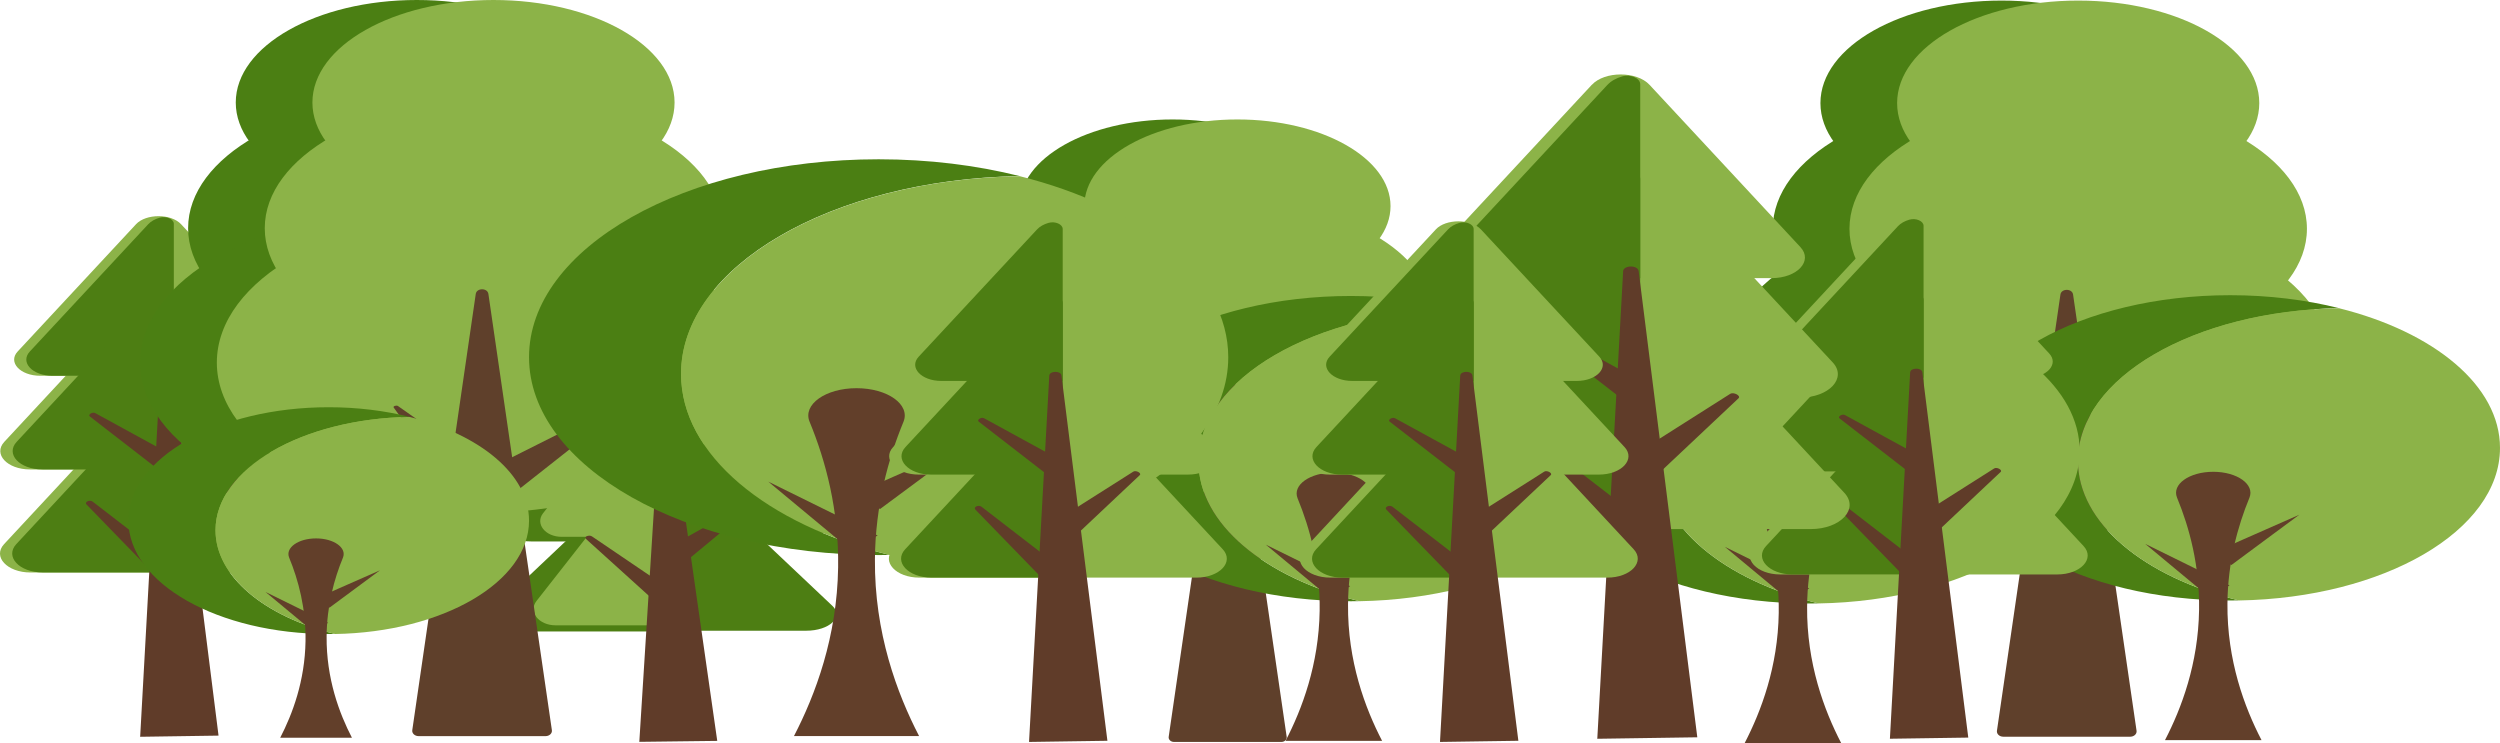 <svg width="397" height="118" viewBox="0 0 397 118" fill="none" xmlns="http://www.w3.org/2000/svg">
<g clip-path="url(#clip0_335_2263)">
<path d="M21.591 35.612C23.186 33.9 27.172 33.9 28.761 35.612L38.157 45.715L47.553 55.817C49.149 57.529 47.156 59.671 43.966 59.671H25.179H6.393C3.208 59.671 1.215 57.529 2.805 55.817L12.201 45.715L21.597 35.612H21.591Z" fill="#8CB348"/>
<path d="M22.053 47.201C23.865 45.253 28.393 45.253 30.205 47.201L40.881 58.682L51.556 70.163C53.368 72.111 51.101 74.546 47.478 74.546H26.12H4.763C1.14 74.546 -1.127 72.111 0.684 70.163L11.36 58.682L22.036 47.201H22.053Z" fill="#8CB348"/>
<path d="M22.637 62.762C24.501 60.758 29.164 60.758 31.028 62.762L42.02 74.582L53.011 86.401C54.875 88.405 52.544 90.912 48.816 90.912H26.833H4.85C1.122 90.912 -1.21 88.405 0.654 86.401L11.646 74.582L22.637 62.762Z" fill="#8CB348"/>
<path d="M23.532 35.612L14.135 45.715L4.739 55.817C3.144 57.529 5.137 59.671 8.327 59.671H27.604V35.545C27.604 34.797 26.407 34.264 25.349 34.572C24.624 34.782 23.981 35.13 23.532 35.612Z" fill="#4D7E13"/>
<path d="M23.999 47.201L13.323 58.682L2.647 70.163C0.835 72.111 3.103 74.546 6.726 74.546H25.98C26.879 74.546 27.616 74.074 27.616 73.495V47.293C27.616 46.391 25.962 45.899 24.916 46.494C24.571 46.688 24.262 46.924 24.005 47.201H23.999Z" fill="#4D7E13"/>
<path d="M24.577 62.757L13.586 74.576L2.595 86.396C0.731 88.4 3.062 90.906 6.79 90.906H25.968C26.868 90.906 27.604 90.435 27.604 89.856V63.305C27.604 62.26 25.448 61.84 24.601 62.731C24.595 62.736 24.589 62.747 24.577 62.752V62.757Z" fill="#4D7E13"/>
<path d="M25.471 58.831C25.512 58.047 27.312 58.021 27.406 58.8L30.38 82.465L34.704 116.816L28.481 116.908L22.258 117.001L24.163 82.557L25.471 58.831Z" fill="#603C29"/>
<path d="M38.818 74.074C39.238 73.808 40.179 74.315 39.846 74.628L36.591 77.693L29.714 84.171C29.562 84.315 29.176 84.305 28.878 84.146L27.546 83.428L26.213 82.711C25.916 82.552 25.828 82.311 26.026 82.183L34.71 76.678L38.818 74.074Z" fill="#603C29"/>
<path d="M13.749 80.117C13.352 79.707 14.24 79.292 14.72 79.661L19.418 83.285L29.346 90.942C29.567 91.117 29.521 91.373 29.235 91.506L27.972 92.096L26.71 92.685C26.43 92.818 26.032 92.767 25.845 92.577L17.63 84.12L13.744 80.117H13.749Z" fill="#603C29"/>
<path d="M14.275 66.145C13.896 65.853 14.679 65.356 15.129 65.602L19.54 68.016L28.86 73.116C29.071 73.228 29.036 73.464 28.79 73.618L27.686 74.32L26.582 75.022C26.336 75.181 25.974 75.197 25.799 75.063L17.974 69.005L14.275 66.14V66.145Z" fill="#603C29"/>
<path d="M126.761 69.492L117.423 60.666L108.085 51.84C107.384 51.178 106.221 50.809 105.006 50.733V72.859H123.202C126.369 72.859 128.35 70.989 126.767 69.492H126.761Z" fill="#4D7E13"/>
<path d="M130.746 82.029L120.129 71.998L109.511 61.968C108.524 61.035 106.718 60.615 104.994 60.707V85.863H126.691C130.29 85.863 132.546 83.736 130.746 82.034V82.029Z" fill="#4D7E13"/>
<path d="M132.189 96.216L121.262 85.889L110.335 75.561C109.184 74.474 106.963 74.064 105 74.325V100.158H128.017C131.728 100.158 134.042 97.969 132.189 96.216Z" fill="#4D7E13"/>
<path d="M84.262 69.61L93.599 60.784L102.937 51.958C103.638 51.296 104.801 50.927 106.017 50.85V72.977H87.82C84.653 72.977 82.672 71.106 84.256 69.61H84.262Z" fill="#4D7E13"/>
<path d="M80.277 82.147L90.894 72.116L101.512 62.086C102.499 61.153 104.305 60.733 106.028 60.825V85.981H105.567H84.338C80.738 85.981 78.483 83.854 80.282 82.152L80.277 82.147Z" fill="#4D7E13"/>
<path d="M78.833 96.334L89.76 86.006L100.688 75.678C101.839 74.592 104.059 74.182 106.023 74.443V100.276H104.86H83.005C79.295 100.276 76.981 98.087 78.833 96.334Z" fill="#4D7E13"/>
<path d="M89.153 69.169L95.955 60.497L102.756 51.824C103.265 51.173 104.112 50.815 105 50.738V72.485H91.753C89.445 72.485 88.002 70.645 89.159 69.174L89.153 69.169Z" fill="#8CB348"/>
<path d="M86.249 81.491L93.98 71.629L101.71 61.768C102.429 60.85 103.744 60.44 105 60.527V85.248H104.661H89.2C86.576 85.248 84.94 83.157 86.249 81.486V81.491Z" fill="#8CB348"/>
<path d="M85.203 95.427L93.161 85.279L101.12 75.13C101.956 74.064 103.574 73.659 105.006 73.915V99.302H104.159H88.241C85.542 99.302 83.853 97.149 85.203 95.427Z" fill="#8CB348"/>
<path d="M104.719 66.986C104.76 66.299 106.548 66.278 106.642 66.96L109.604 87.636L113.899 117.652L107.711 117.728L101.523 117.805L103.416 87.708L104.719 66.975V66.986Z" fill="#603C29"/>
<path d="M117.99 80.307C118.405 80.076 119.34 80.517 119.012 80.789L115.775 83.469L108.938 89.133C108.786 89.261 108.401 89.251 108.109 89.107L106.788 88.482L105.467 87.857C105.169 87.718 105.082 87.508 105.28 87.395L113.917 82.583L118.001 80.307H117.99Z" fill="#603C29"/>
<path d="M93.062 85.586C92.664 85.227 93.553 84.864 94.026 85.192L98.695 88.359L108.564 95.053C108.786 95.202 108.734 95.427 108.459 95.545L107.209 96.058L105.958 96.57C105.678 96.683 105.286 96.642 105.099 96.478L96.93 89.087L93.062 85.591V85.586Z" fill="#603C29"/>
<path d="M93.588 73.377C93.214 73.121 93.985 72.685 94.435 72.9L98.823 75.007L108.091 79.461C108.301 79.564 108.266 79.764 108.021 79.902L106.922 80.517L105.824 81.132C105.578 81.27 105.222 81.286 105.047 81.168L97.269 75.873L93.588 73.367V73.377Z" fill="#603C29"/>
<path d="M66.194 32.557C82.075 32.557 94.949 25.269 94.949 16.279C94.949 7.288 82.075 0 66.194 0C50.313 0 37.439 7.288 37.439 16.279C37.439 25.269 50.313 32.557 66.194 32.557Z" fill="#4B7F13"/>
<path d="M66.194 56.801C86.254 56.801 102.517 47.594 102.517 36.237C102.517 24.881 86.254 15.674 66.194 15.674C46.134 15.674 29.872 24.881 29.872 36.237C29.872 47.594 46.134 56.801 66.194 56.801Z" fill="#4B7F13"/>
<path d="M64.377 81.419C87.638 81.419 106.496 70.746 106.496 57.58C106.496 44.414 87.638 33.741 64.377 33.741C41.115 33.741 22.258 44.414 22.258 57.58C22.258 70.746 41.115 81.419 64.377 81.419Z" fill="#4B7F13"/>
<path d="M78.366 32.557C94.247 32.557 107.121 25.269 107.121 16.279C107.121 7.288 94.247 0 78.366 0C62.485 0 49.611 7.288 49.611 16.279C49.611 25.269 62.485 32.557 78.366 32.557Z" fill="#8CB348"/>
<path d="M78.366 56.801C98.426 56.801 114.688 47.594 114.688 36.237C114.688 24.881 98.426 15.674 78.366 15.674C58.306 15.674 42.044 24.881 42.044 36.237C42.044 47.594 58.306 56.801 78.366 56.801Z" fill="#8CB348"/>
<path d="M76.555 81.419C99.816 81.419 118.674 70.746 118.674 57.58C118.674 44.414 99.816 33.741 76.555 33.741C53.293 33.741 34.435 44.414 34.435 57.58C34.435 70.746 53.293 81.419 76.555 81.419Z" fill="#8CB348"/>
<path d="M76.554 116.898H66.475C65.867 116.898 65.394 116.452 65.469 115.95L70.945 78.334L75.549 46.683C75.695 45.689 77.419 45.689 77.559 46.683L82.164 78.334L87.639 115.95C87.715 116.452 87.242 116.898 86.634 116.898H76.554Z" fill="#5F402B"/>
<path d="M77.84 77.401L75.14 76.022C74.977 75.94 74.988 75.786 75.169 75.699L88.457 69.025L99.642 63.408C99.992 63.234 100.454 63.469 100.179 63.685L91.461 70.558L81.1 78.728C80.96 78.836 80.697 78.861 80.534 78.779L77.834 77.401H77.84Z" fill="#5F402B"/>
<path d="M76.911 78.103L73.446 79.256C73.235 79.328 72.984 79.292 72.908 79.189L67.263 71.327L62.513 64.71C62.367 64.505 62.957 64.305 63.202 64.479L71.12 70.04L80.528 76.652C80.656 76.74 80.58 76.878 80.37 76.95L76.905 78.103H76.911Z" fill="#5F402B"/>
<path d="M317.84 32.65C333.721 32.65 346.595 25.361 346.595 16.371C346.595 7.38 333.721 0.092 317.84 0.092C301.958 0.092 289.084 7.38 289.084 16.371C289.084 25.361 301.958 32.65 317.84 32.65Z" fill="#4B7F13"/>
<path d="M317.84 56.893C337.9 56.893 354.162 47.687 354.162 36.33C354.162 24.973 337.9 15.766 317.84 15.766C297.779 15.766 281.517 24.973 281.517 36.33C281.517 47.687 297.779 56.893 317.84 56.893Z" fill="#4B7F13"/>
<path d="M316.022 81.511C339.284 81.511 358.141 70.838 358.141 57.672C358.141 44.507 339.284 33.834 316.022 33.834C292.76 33.834 273.903 44.507 273.903 57.672C273.903 70.838 292.76 81.511 316.022 81.511Z" fill="#4B7F13"/>
<path d="M330.017 32.65C345.898 32.65 358.773 25.361 358.773 16.371C358.773 7.38 345.898 0.092 330.017 0.092C314.136 0.092 301.262 7.38 301.262 16.371C301.262 25.361 314.136 32.65 330.017 32.65Z" fill="#8CB348"/>
<path d="M330.017 56.893C350.078 56.893 366.34 47.687 366.34 36.33C366.34 24.973 350.078 15.766 330.017 15.766C309.957 15.766 293.695 24.973 293.695 36.33C293.695 47.687 309.957 56.893 330.017 56.893Z" fill="#8CB348"/>
<path d="M328.2 81.511C351.462 81.511 370.319 70.838 370.319 57.672C370.319 44.507 351.462 33.834 328.2 33.834C304.938 33.834 286.081 44.507 286.081 57.672C286.081 70.838 304.938 81.511 328.2 81.511Z" fill="#8CB348"/>
<path d="M328.2 116.99H318.12C317.512 116.99 317.039 116.544 317.115 116.042L322.59 78.426L327.195 46.776C327.341 45.781 329.065 45.781 329.205 46.776L333.81 78.426L339.285 116.042C339.361 116.544 338.887 116.99 338.28 116.99H328.2Z" fill="#5F402B"/>
<path d="M329.485 77.493L326.786 76.114C326.622 76.032 326.634 75.878 326.815 75.791L340.103 69.118L351.287 63.5C351.638 63.326 352.099 63.562 351.825 63.777L343.106 70.65L332.746 78.82C332.606 78.928 332.343 78.954 332.179 78.872L329.48 77.493H329.485Z" fill="#5F402B"/>
<path d="M328.556 78.195L325.091 79.348C324.881 79.42 324.63 79.384 324.554 79.282L318.909 71.419L314.158 64.802C314.012 64.597 314.602 64.397 314.848 64.572L322.765 70.133L332.173 76.745C332.302 76.832 332.226 76.97 332.016 77.042L328.55 78.195H328.556Z" fill="#5F402B"/>
<path d="M186.205 46.494C199.634 46.494 210.52 40.332 210.52 32.732C210.52 25.131 199.634 18.97 186.205 18.97C172.777 18.97 161.891 25.131 161.891 32.732C161.891 40.332 172.777 46.494 186.205 46.494Z" fill="#4B7F13"/>
<path d="M186.206 66.996C203.171 66.996 216.924 59.212 216.924 49.61C216.924 40.008 203.171 32.224 186.206 32.224C169.24 32.224 155.487 40.008 155.487 49.61C155.487 59.212 169.24 66.996 186.206 66.996Z" fill="#4B7F13"/>
<path d="M184.669 87.816C204.339 87.816 220.284 78.79 220.284 67.657C220.284 56.524 204.339 47.498 184.669 47.498C164.999 47.498 149.053 56.524 149.053 67.657C149.053 78.79 164.999 87.816 184.669 87.816Z" fill="#4B7F13"/>
<path d="M196.502 46.494C209.93 46.494 220.816 40.332 220.816 32.732C220.816 25.131 209.93 18.97 196.502 18.97C183.073 18.97 172.187 25.131 172.187 32.732C172.187 40.332 183.073 46.494 196.502 46.494Z" fill="#8CB348"/>
<path d="M196.502 66.996C213.467 66.996 227.22 59.212 227.22 49.61C227.22 40.008 213.467 32.224 196.502 32.224C179.536 32.224 165.783 40.008 165.783 49.61C165.783 59.212 179.536 66.996 196.502 66.996Z" fill="#8CB348"/>
<path d="M194.965 87.816C214.635 87.816 230.58 78.79 230.58 67.657C230.58 56.524 214.635 47.498 194.965 47.498C175.295 47.498 159.349 56.524 159.349 67.657C159.349 78.79 175.295 87.816 194.965 87.816Z" fill="#8CB348"/>
<path d="M194.965 117.821H186.439C185.925 117.821 185.528 117.446 185.586 117.021L190.214 85.212L194.106 58.447C194.228 57.606 195.683 57.606 195.806 58.447L199.698 85.212L204.326 117.021C204.39 117.446 203.987 117.821 203.473 117.821H194.947H194.965Z" fill="#5F402B"/>
<path d="M196.052 84.418L193.773 83.254C193.632 83.182 193.644 83.054 193.796 82.977L205.033 77.334L214.487 72.588C214.785 72.439 215.171 72.639 214.943 72.819L207.569 78.631L198.81 85.54C198.693 85.632 198.465 85.653 198.33 85.581L196.052 84.418Z" fill="#5F402B"/>
<path d="M195.269 85.012L192.335 85.991C192.16 86.047 191.944 86.022 191.88 85.935L187.105 79.287L183.091 73.69C182.963 73.516 183.465 73.346 183.675 73.495L190.372 78.2L198.325 83.792C198.43 83.869 198.372 83.987 198.19 84.043L195.257 85.022L195.269 85.012Z" fill="#5F402B"/>
<path d="M190.313 73.28C190.313 60.148 208.761 49.456 231.79 49.056C226.507 47.739 220.664 47.001 214.517 47.001C190.868 47.001 171.696 57.852 171.696 71.24C171.696 84.628 190.868 95.478 214.517 95.478C214.967 95.478 215.417 95.473 215.861 95.463C200.814 91.706 190.313 83.187 190.313 73.28Z" fill="#4B7F13"/>
<path d="M257.349 71.25C257.349 61.342 246.848 52.824 231.801 49.067C208.773 49.467 190.325 60.158 190.325 73.29C190.325 83.198 200.826 91.716 215.872 95.473C238.901 95.073 257.349 84.382 257.349 71.25Z" fill="#8CB348"/>
<path d="M219.478 117.646H204.15C206.768 112.598 209.433 105.519 209.561 96.98C209.667 89.999 208.048 83.951 206.061 79.143C205.196 77.042 208.001 75.038 211.811 75.038C215.627 75.038 218.426 77.052 217.561 79.154C215.674 83.731 214.125 89.42 214.067 95.96C213.985 104.997 216.784 112.454 219.478 117.646Z" fill="#623F2A"/>
<path d="M213.085 88.938L211.472 88.031L218.478 84.94L225.485 81.85L220.091 85.847L214.698 89.84L213.085 88.938Z" fill="#623F2A"/>
<path d="M212.711 93.941L211.011 94.797L206.009 90.64L201.007 86.488L207.703 89.789L214.406 93.09L212.711 93.941Z" fill="#623F2A"/>
<path d="M329.965 73.157C329.965 60.025 348.412 49.333 371.441 48.934C366.159 47.616 360.315 46.878 354.168 46.878C330.52 46.878 311.348 57.729 311.348 71.117C311.348 84.505 330.52 95.355 354.168 95.355C354.618 95.355 355.068 95.35 355.512 95.34C340.465 91.583 329.965 83.064 329.965 73.157Z" fill="#4B7F13"/>
<path d="M397 71.132C397 61.224 386.499 52.706 371.453 48.949C348.424 49.349 329.976 60.041 329.976 73.172C329.976 83.08 340.477 91.598 355.524 95.355C378.552 94.956 397 84.264 397 71.132Z" fill="#8CB348"/>
<path d="M359.129 117.528H343.802C346.42 112.48 349.084 105.401 349.213 96.862C349.318 89.881 347.699 83.833 345.713 79.025C344.848 76.924 347.653 74.92 351.462 74.92C355.278 74.92 358.077 76.934 357.212 79.036C355.325 83.613 353.776 89.302 353.718 95.842C353.636 104.879 356.435 112.336 359.129 117.528Z" fill="#623F2A"/>
<path d="M352.736 88.815L351.124 87.913L358.13 84.822L365.142 81.732L359.743 85.725L354.349 89.722L352.736 88.815Z" fill="#623F2A"/>
<path d="M352.363 93.823L350.662 94.674L345.66 90.522L340.658 86.365L347.361 89.666L354.057 92.967L352.363 93.823Z" fill="#623F2A"/>
<path d="M263.215 73.633C263.215 60.502 281.663 49.81 304.692 49.41C299.409 48.093 293.566 47.355 287.419 47.355C263.771 47.355 244.598 58.206 244.598 71.593C244.598 84.981 263.771 95.832 287.419 95.832C287.869 95.832 288.319 95.827 288.763 95.817C273.716 92.06 263.215 83.541 263.215 73.633Z" fill="#4B7F13"/>
<path d="M330.251 71.604C330.251 61.696 319.75 53.177 304.703 49.42C281.675 49.82 263.227 60.512 263.227 73.644C263.227 83.551 273.728 92.07 288.774 95.827C311.803 95.427 330.251 84.735 330.251 71.604Z" fill="#8CB348"/>
<path d="M292.38 118H277.052C279.67 112.951 282.335 105.873 282.463 97.334C282.569 90.353 280.95 84.305 278.963 79.497C278.098 77.396 280.903 75.391 284.713 75.391C288.529 75.391 291.328 77.406 290.463 79.507C288.576 84.084 287.027 89.774 286.969 96.314C286.887 105.35 289.686 112.808 292.38 118Z" fill="#623F2A"/>
<path d="M285.987 89.287L284.374 88.385L291.38 85.294L298.387 82.203L292.993 86.196L287.6 90.194L285.987 89.287Z" fill="#623F2A"/>
<path d="M285.613 94.294L283.913 95.15L278.911 90.994L273.909 86.837L280.605 90.138L287.308 93.444L285.613 94.294Z" fill="#623F2A"/>
<path d="M108.144 59.364C108.144 42.342 132.061 28.477 161.915 27.96C155.066 26.248 147.493 25.294 139.523 25.294C108.862 25.294 84.01 39.364 84.01 56.719C84.01 74.074 108.862 88.144 139.523 88.144C140.107 88.144 140.686 88.139 141.264 88.128C121.759 83.254 108.144 72.214 108.144 59.369V59.364Z" fill="#4B7F13"/>
<path d="M195.047 56.734C195.047 43.89 181.431 32.849 161.926 27.975C132.072 28.498 108.155 42.357 108.155 59.379C108.155 72.224 121.77 83.264 141.276 88.139C171.13 87.616 195.047 73.756 195.047 56.734Z" fill="#8CB348"/>
<path d="M145.951 116.883H126.083C129.478 110.337 132.931 101.158 133.095 90.091C133.229 81.04 131.132 73.198 128.561 66.97C127.439 64.249 131.079 61.645 136.017 61.645C140.96 61.645 144.595 64.254 143.473 66.981C141.025 72.916 139.014 80.291 138.938 88.769C138.833 100.486 142.462 110.148 145.951 116.883Z" fill="#623F2A"/>
<path d="M137.664 79.661L135.573 78.487L144.659 74.479L153.74 70.476L146.745 75.653L139.751 80.835L137.664 79.661Z" fill="#623F2A"/>
<path d="M137.174 86.15L134.976 87.257L128.49 81.87L122.004 76.483L130.687 80.763L139.377 85.043L137.174 86.15Z" fill="#623F2A"/>
<path d="M34.219 84.192C34.219 74.438 47.922 66.493 65.025 66.196C61.099 65.217 56.763 64.669 52.199 64.669C34.634 64.669 20.394 72.731 20.394 82.675C20.394 92.618 34.634 100.681 52.199 100.681C52.532 100.681 52.865 100.681 53.198 100.671C42.02 97.877 34.219 91.552 34.219 84.192Z" fill="#4B7F13"/>
<path d="M84.01 82.685C84.01 75.325 76.21 69 65.031 66.207C47.928 66.504 34.225 74.448 34.225 84.202C34.225 91.562 42.026 97.887 53.204 100.681C70.308 100.384 84.01 92.439 84.01 82.685Z" fill="#8CB348"/>
<path d="M55.88 117.149H44.498C46.443 113.397 48.419 108.138 48.518 101.798C48.594 96.611 47.39 92.121 45.917 88.549C45.275 86.99 47.361 85.499 50.189 85.499C53.023 85.499 55.103 86.996 54.461 88.554C53.058 91.957 51.907 96.181 51.866 101.04C51.808 107.754 53.882 113.29 55.886 117.149H55.88Z" fill="#623F2A"/>
<path d="M51.13 95.822L49.932 95.15L55.138 92.854L60.345 90.558L56.336 93.525L52.328 96.493L51.13 95.822Z" fill="#623F2A"/>
<path d="M50.855 99.543L49.593 100.173L45.877 97.088L42.16 94.002L47.139 96.452L52.111 98.907L50.855 99.543Z" fill="#623F2A"/>
<path d="M162.744 36.432C164.34 34.72 168.325 34.72 169.914 36.432L179.31 46.535L188.707 56.637C190.302 58.349 188.309 60.492 185.119 60.492H166.332H147.546C144.361 60.492 142.368 58.349 143.958 56.637L153.354 46.535L162.75 36.432H162.744Z" fill="#8CB348"/>
<path d="M163.206 48.021C165.018 46.073 169.546 46.073 171.358 48.021L182.034 59.502L192.709 70.984C194.521 72.931 192.254 75.366 188.631 75.366H167.273H145.916C142.293 75.366 140.025 72.931 141.837 70.984L152.513 59.502L163.189 48.021H163.206Z" fill="#8CB348"/>
<path d="M163.79 63.577C165.654 61.573 170.317 61.573 172.181 63.577L183.173 75.397L194.164 87.216C196.028 89.22 193.697 91.727 189.969 91.727H167.986H146.003C142.275 91.727 139.943 89.22 141.807 87.216L152.799 75.397L163.79 63.577Z" fill="#8CB348"/>
<path d="M164.684 36.432L155.288 46.535L145.892 56.637C144.297 58.349 146.289 60.492 149.48 60.492H168.757V36.366C168.757 35.617 167.559 35.084 166.502 35.392C165.777 35.602 165.134 35.95 164.684 36.432Z" fill="#4D7E13"/>
<path d="M165.146 48.021L154.47 59.502L143.794 70.984C141.982 72.931 144.25 75.366 147.873 75.366H167.127C168.026 75.366 168.763 74.894 168.763 74.315V48.113C168.763 47.211 167.109 46.719 166.063 47.314C165.718 47.508 165.409 47.744 165.151 48.021H165.146Z" fill="#4D7E13"/>
<path d="M165.73 63.577L154.739 75.397L143.747 87.216C141.883 89.22 144.215 91.727 147.943 91.727H167.121C168.021 91.727 168.757 91.255 168.757 90.676V64.126C168.757 63.08 166.601 62.66 165.754 63.551C165.748 63.557 165.742 63.567 165.73 63.572V63.577Z" fill="#4D7E13"/>
<path d="M166.625 59.651C166.665 58.867 168.465 58.841 168.559 59.62L171.533 83.285L175.857 117.636L169.634 117.728L163.411 117.821L165.316 83.377L166.625 59.651Z" fill="#603C29"/>
<path d="M179.971 74.894C180.391 74.628 181.332 75.135 180.999 75.448L177.744 78.513L170.867 84.992C170.715 85.135 170.329 85.125 170.031 84.966L168.699 84.248L167.367 83.531C167.069 83.372 166.981 83.131 167.18 83.003L175.863 77.498L179.971 74.894Z" fill="#603C29"/>
<path d="M154.903 80.932C154.505 80.522 155.393 80.107 155.873 80.476L160.571 84.1L170.499 91.757C170.721 91.931 170.674 92.188 170.388 92.321L169.125 92.91L167.863 93.5C167.583 93.633 167.185 93.582 166.998 93.392L158.783 84.935L154.897 80.932H154.903Z" fill="#603C29"/>
<path d="M155.429 66.965C155.049 66.673 155.832 66.176 156.282 66.422L160.693 68.836L170.014 73.936C170.224 74.049 170.189 74.284 169.943 74.438L168.839 75.14L167.735 75.843C167.489 76.001 167.127 76.017 166.952 75.883L159.127 69.825L155.429 66.96V66.965Z" fill="#603C29"/>
<path d="M299.45 35.925C301.046 34.213 305.031 34.213 306.62 35.925L316.016 46.027L325.413 56.13C327.008 57.842 325.015 59.984 321.825 59.984H303.038H284.252C281.067 59.984 279.075 57.842 280.664 56.13L290.06 46.027L299.456 35.925H299.45Z" fill="#8CB348"/>
<path d="M299.912 47.514C301.723 45.566 306.252 45.566 308.063 47.514L318.739 58.995L329.415 70.476C331.227 72.424 328.959 74.858 325.337 74.858H303.979H282.621C278.998 74.858 276.731 72.424 278.543 70.476L289.219 58.995L299.894 47.514H299.912Z" fill="#8CB348"/>
<path d="M300.496 63.075C302.36 61.071 307.023 61.071 308.887 63.075L319.879 74.894L330.87 86.714C332.734 88.718 330.403 91.224 326.675 91.224H304.692H282.709C278.981 91.224 276.649 88.718 278.514 86.714L289.505 74.894L300.496 63.075Z" fill="#8CB348"/>
<path d="M301.39 35.925L291.994 46.027L282.598 56.13C281.003 57.842 282.995 59.984 286.186 59.984H305.463V35.858C305.463 35.11 304.265 34.577 303.208 34.884C302.483 35.094 301.84 35.443 301.39 35.925Z" fill="#4D7E13"/>
<path d="M301.852 47.514L291.176 58.995L280.5 70.476C278.689 72.424 280.956 74.858 284.579 74.858H303.833C304.733 74.858 305.469 74.387 305.469 73.808V47.606C305.469 46.704 303.815 46.212 302.769 46.806C302.425 47.001 302.115 47.237 301.858 47.514H301.852Z" fill="#4D7E13"/>
<path d="M302.436 63.07L291.445 74.889L280.453 86.709C278.589 88.713 280.921 91.219 284.649 91.219H303.827C304.727 91.219 305.463 90.748 305.463 90.168V63.618C305.463 62.572 303.307 62.152 302.46 63.044C302.454 63.049 302.448 63.059 302.436 63.065V63.07Z" fill="#4D7E13"/>
<path d="M303.33 59.144C303.371 58.359 305.171 58.334 305.264 59.113L308.239 82.777L312.563 117.129L306.34 117.221L300.116 117.313L302.021 82.87L303.33 59.144Z" fill="#603C29"/>
<path d="M316.677 74.387C317.098 74.12 318.038 74.628 317.705 74.94L314.45 78.005L307.573 84.484C307.421 84.628 307.035 84.617 306.737 84.459L305.405 83.741L304.073 83.023C303.775 82.865 303.687 82.624 303.886 82.496L312.569 76.991L316.677 74.387Z" fill="#603C29"/>
<path d="M291.603 80.43C291.205 80.02 292.094 79.605 292.573 79.974L297.271 83.597L307.199 91.255C307.421 91.429 307.374 91.686 307.088 91.819L305.826 92.408L304.563 92.998C304.283 93.131 303.886 93.08 303.699 92.89L295.483 84.433L291.597 80.43H291.603Z" fill="#603C29"/>
<path d="M292.135 66.458C291.755 66.166 292.538 65.668 292.988 65.914L297.399 68.329L306.72 73.428C306.93 73.541 306.895 73.777 306.65 73.931L305.545 74.633L304.441 75.335C304.195 75.494 303.833 75.509 303.658 75.376L295.833 69.318L292.135 66.453V66.458Z" fill="#603C29"/>
<path d="M252.791 13.465C254.824 11.276 259.908 11.276 261.942 13.465L273.927 26.355L285.911 39.246C287.945 41.435 285.403 44.167 281.336 44.167H257.36H233.385C229.318 44.167 226.776 41.435 228.81 39.246L240.794 26.355L252.779 13.465H252.791Z" fill="#8CB348"/>
<path d="M253.381 28.252C255.695 25.766 261.474 25.766 263.782 28.252L277.409 42.901L291.036 57.55C293.35 60.035 290.457 63.141 285.835 63.141H258.587H231.34C226.717 63.141 223.825 60.035 226.139 57.55L239.766 42.901L253.393 28.252H253.381Z" fill="#8CB348"/>
<path d="M254.129 48.103C256.507 45.545 262.456 45.545 264.834 48.103L278.858 63.182L292.882 78.262C295.261 80.819 292.286 84.018 287.53 84.018H259.482H231.433C226.677 84.018 223.702 80.819 226.081 78.262L240.105 63.182L254.129 48.103Z" fill="#8CB348"/>
<path d="M255.268 13.465L243.284 26.355L231.299 39.246C229.265 41.435 231.807 44.167 235.874 44.167H260.469V13.378C260.469 12.424 258.944 11.743 257.594 12.137C256.671 12.404 255.847 12.85 255.274 13.465H255.268Z" fill="#4D7E13"/>
<path d="M255.858 28.252L242.232 42.901L228.605 57.549C226.291 60.035 229.183 63.141 233.805 63.141H258.377C259.528 63.141 260.463 62.542 260.463 61.798V28.37C260.463 27.222 258.353 26.591 257.015 27.35C256.571 27.601 256.18 27.898 255.853 28.247L255.858 28.252Z" fill="#4D7E13"/>
<path d="M256.601 48.103L242.577 63.182L228.552 78.262C226.174 80.819 229.148 84.018 233.905 84.018H258.377C259.528 84.018 260.463 83.418 260.463 82.675V48.8C260.463 47.462 257.711 46.929 256.63 48.072C256.618 48.083 256.612 48.093 256.601 48.103Z" fill="#4D7E13"/>
<path d="M257.746 43.09C257.799 42.086 260.089 42.055 260.218 43.054L264.016 73.249L269.532 117.083L261.591 117.2L253.65 117.318L256.081 73.372L257.752 43.096L257.746 43.09Z" fill="#603C29"/>
<path d="M274.768 62.542C275.306 62.203 276.503 62.849 276.077 63.249L271.922 67.16L263.145 75.427C262.947 75.612 262.456 75.597 262.076 75.391L260.376 74.479L258.675 73.567C258.295 73.362 258.184 73.054 258.436 72.895L269.515 65.868L274.756 62.542H274.768Z" fill="#603C29"/>
<path d="M242.781 70.251C242.273 69.728 243.406 69.2 244.02 69.671L250.015 74.295L262.684 84.069C262.97 84.289 262.906 84.617 262.544 84.787L260.937 85.535L259.33 86.283C258.967 86.452 258.465 86.386 258.231 86.145L247.748 75.356L242.787 70.251H242.781Z" fill="#603C29"/>
<path d="M243.453 52.424C242.968 52.05 243.967 51.414 244.54 51.732L250.167 54.812L262.064 61.322C262.333 61.471 262.292 61.763 261.977 61.962L260.568 62.859L259.16 63.757C258.845 63.956 258.383 63.982 258.161 63.808L248.18 56.078L243.459 52.424H243.453Z" fill="#603C29"/>
<path d="M228.003 36.432C229.599 34.72 233.584 34.72 235.173 36.432L244.569 46.535L253.966 56.637C255.561 58.349 253.568 60.492 250.378 60.492H231.591H212.805C209.62 60.492 207.627 58.349 209.217 56.637L218.613 46.535L228.009 36.432H228.003Z" fill="#8CB348"/>
<path d="M228.465 48.021C230.276 46.073 234.805 46.073 236.616 48.021L247.292 59.502L257.968 70.984C259.78 72.931 257.512 75.366 253.889 75.366H232.532H211.174C207.551 75.366 205.284 72.931 207.096 70.984L217.771 59.502L228.447 48.021H228.465Z" fill="#8CB348"/>
<path d="M229.049 63.577C230.913 61.573 235.576 61.573 237.44 63.577L248.432 75.397L259.423 87.216C261.287 89.22 258.956 91.727 255.228 91.727H233.245H211.262C207.534 91.727 205.202 89.22 207.066 87.216L218.058 75.397L229.049 63.577Z" fill="#8CB348"/>
<path d="M229.943 36.432L220.547 46.535L211.151 56.637C209.556 58.349 211.548 60.492 214.739 60.492H234.016V36.366C234.016 35.617 232.818 35.084 231.761 35.392C231.036 35.602 230.393 35.95 229.943 36.432Z" fill="#4D7E13"/>
<path d="M230.405 48.021L219.729 59.502L209.053 70.984C207.242 72.931 209.509 75.366 213.132 75.366H232.386C233.286 75.366 234.022 74.894 234.022 74.315V48.113C234.022 47.211 232.368 46.719 231.322 47.314C230.978 47.508 230.668 47.744 230.411 48.021H230.405Z" fill="#4D7E13"/>
<path d="M230.989 63.577L219.998 75.397L209.006 87.216C207.142 89.22 209.474 91.727 213.202 91.727H232.38C233.28 91.727 234.016 91.255 234.016 90.676V64.126C234.016 63.08 231.86 62.66 231.013 63.551C231.007 63.557 231.001 63.567 230.989 63.572V63.577Z" fill="#4D7E13"/>
<path d="M231.884 59.651C231.924 58.867 233.724 58.841 233.818 59.62L236.792 83.285L241.116 117.636L234.893 117.728L228.67 117.821L230.575 83.377L231.884 59.651Z" fill="#603C29"/>
<path d="M245.23 74.894C245.651 74.628 246.591 75.135 246.258 75.448L243.003 78.513L236.126 84.992C235.974 85.135 235.588 85.125 235.29 84.966L233.958 84.248L232.626 83.531C232.328 83.372 232.24 83.131 232.439 83.003L241.122 77.498L245.23 74.894Z" fill="#603C29"/>
<path d="M220.162 80.932C219.764 80.522 220.652 80.107 221.132 80.476L225.83 84.1L235.758 91.757C235.98 91.931 235.933 92.188 235.647 92.321L234.384 92.91L233.122 93.5C232.842 93.633 232.444 93.582 232.257 93.392L224.042 84.935L220.156 80.932H220.162Z" fill="#603C29"/>
<path d="M220.688 66.965C220.308 66.673 221.091 66.176 221.541 66.422L225.952 68.836L235.273 73.936C235.483 74.049 235.448 74.284 235.203 74.438L234.098 75.14L232.994 75.843C232.748 76.001 232.386 76.017 232.211 75.883L224.386 69.825L220.688 66.96V66.965Z" fill="#603C29"/>
</g>
<defs>
<clipPath id="clip0_335_2263">
<rect width="397" height="118" fill="white"/>
</clipPath>
</defs>
</svg>
